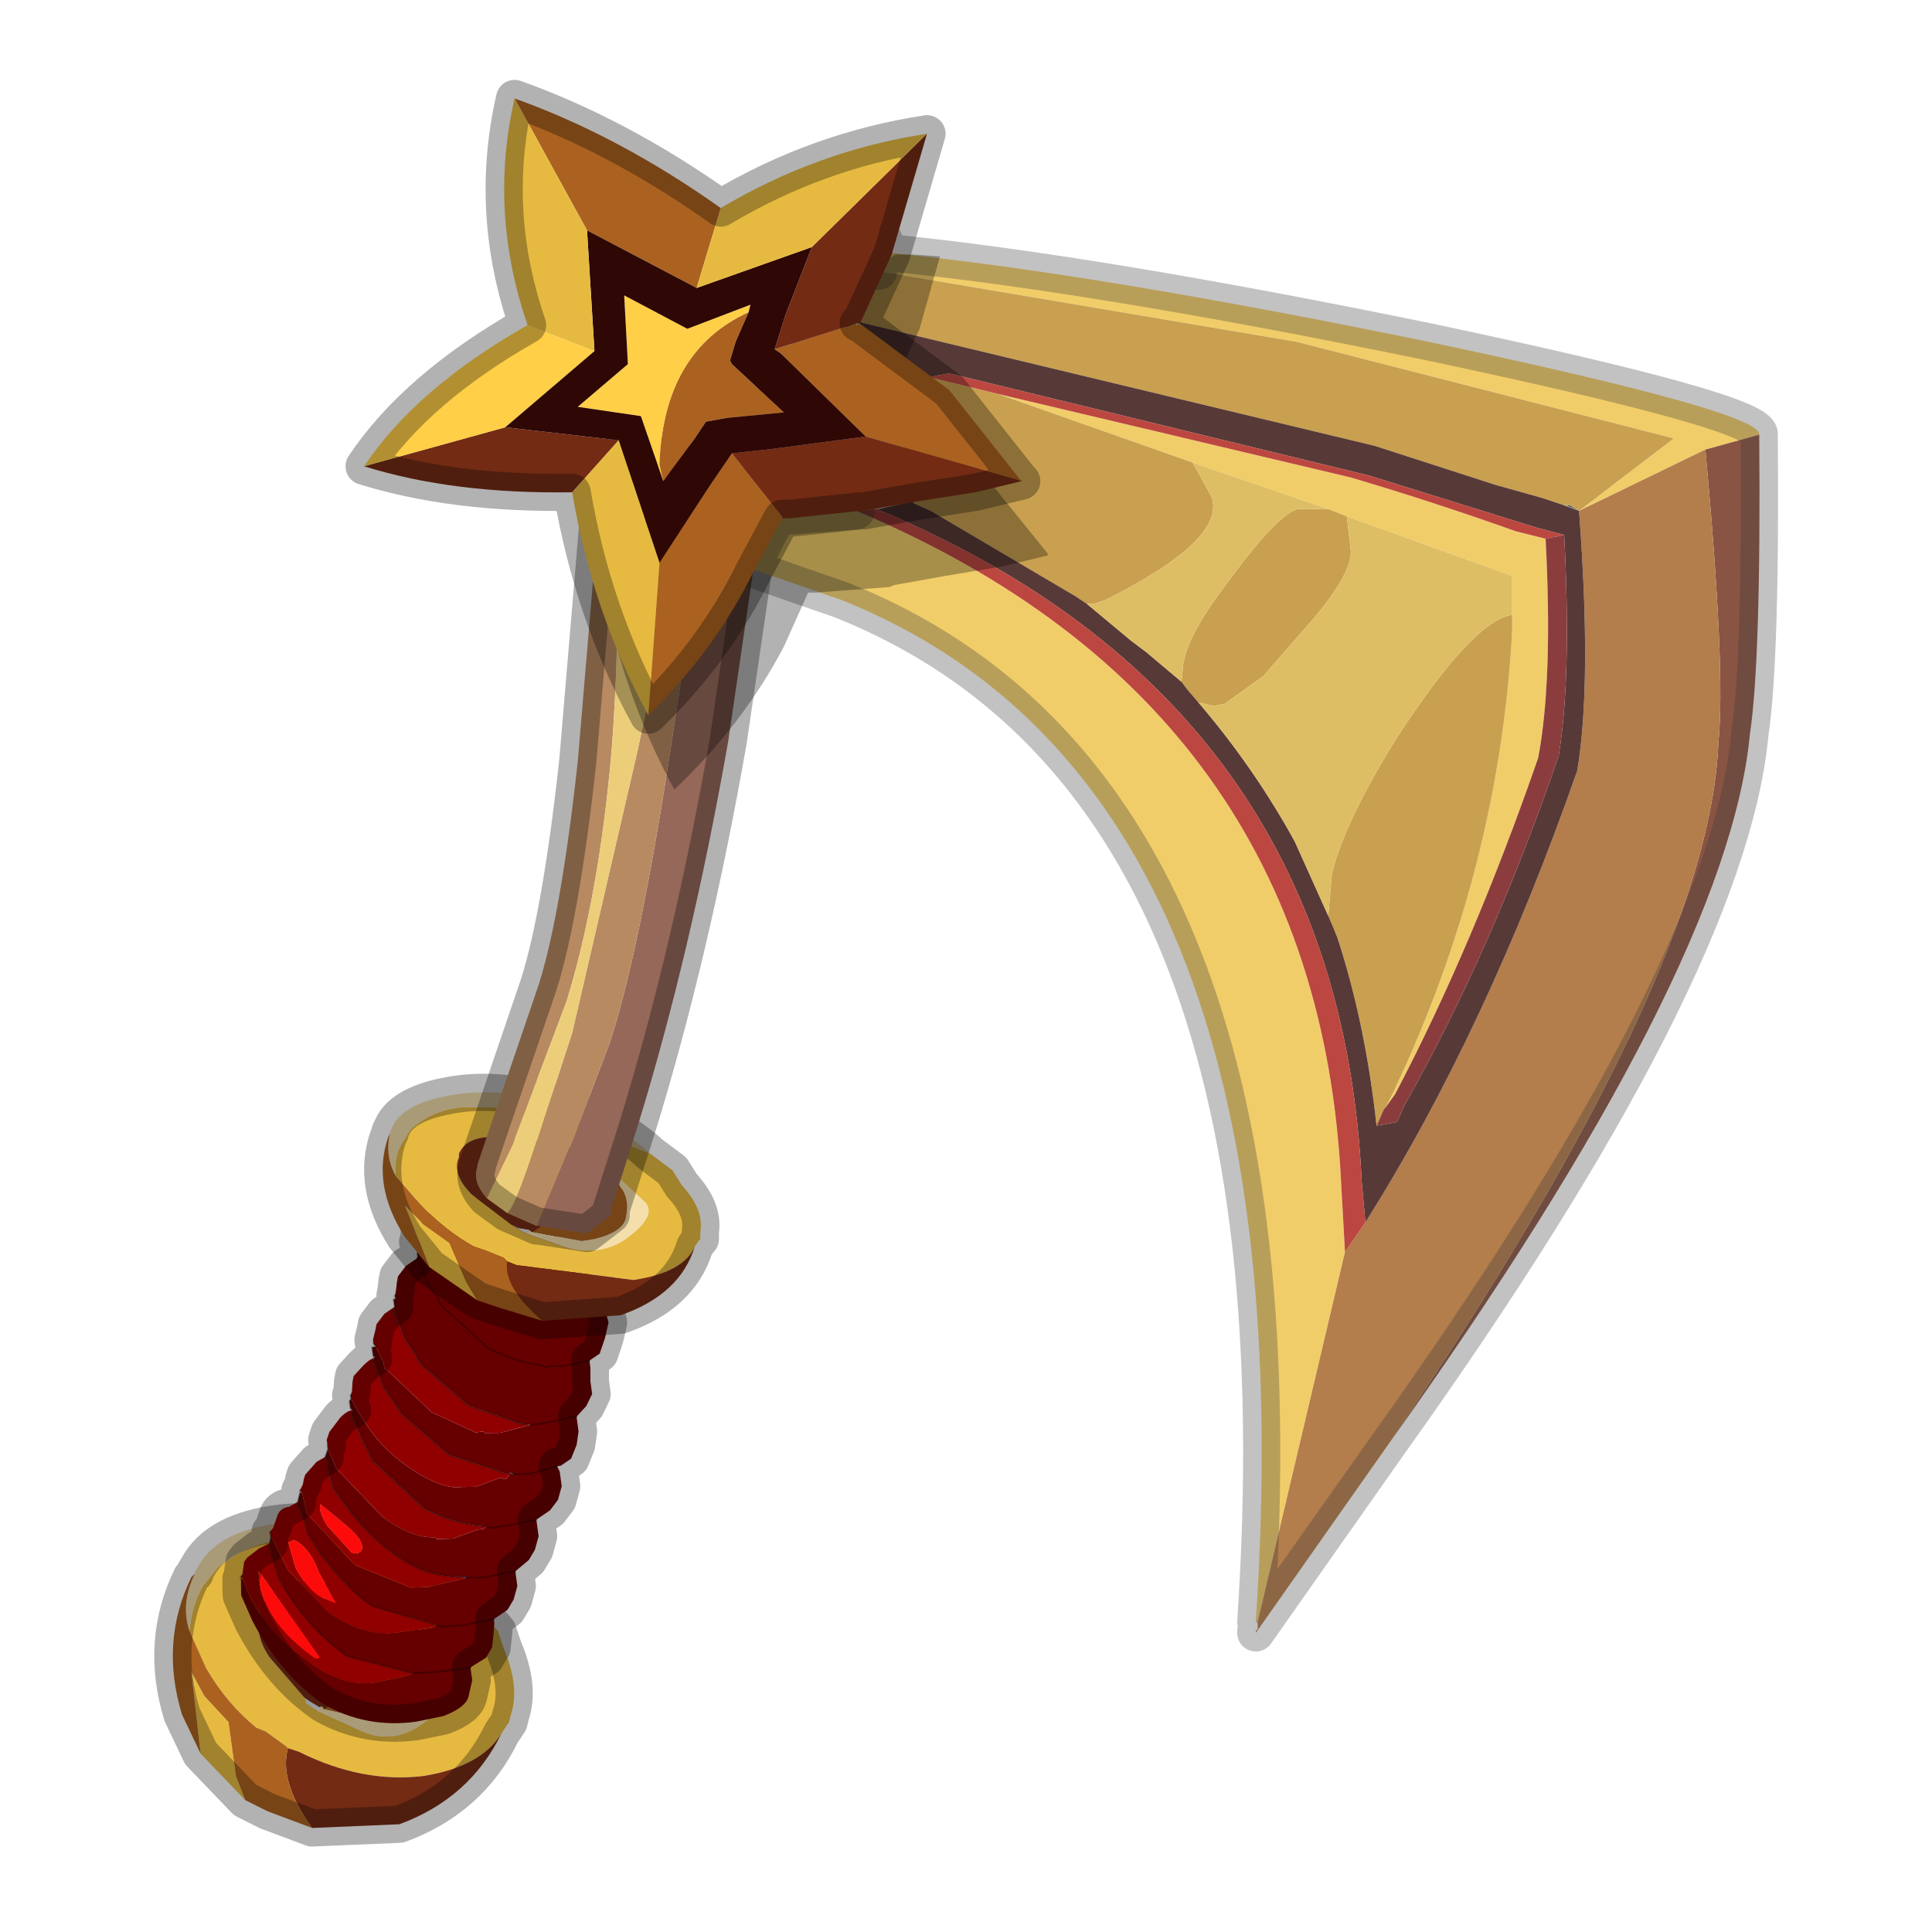 <?xml version="1.0" encoding="UTF-8" standalone="no"?>
<svg xmlns:xlink="http://www.w3.org/1999/xlink" height="520.0px" width="520.0px" xmlns="http://www.w3.org/2000/svg">
  <g transform="matrix(10.0, 0.0, 0.0, 10.0, 0.0, 0.0)">
    <use height="52.0" transform="matrix(1.0, 0.0, 0.0, 1.0, 0.0, 0.0)" width="52.0" xlink:href="#sprite0"/>
  </g>
  <defs>
    <g id="sprite0" transform="matrix(1.0, 0.0, 0.0, 1.0, 0.0, 0.0)">
      <use height="19.6" transform="matrix(1.0, 0.0, 0.0, 1.0, 4.15, 30.2)" width="11.7" xlink:href="#shape0"/>
      <use height="14.9" transform="matrix(0.99, -0.136, 0.136, 0.99, 4.587, 32.723)" width="11.8" xlink:href="#sprite1"/>
      <use height="24.45" transform="matrix(1.0, 0.0, 0.0, 1.0, 9.8, 11.65)" width="11.15" xlink:href="#shape2"/>
      <use height="38.55" transform="matrix(1.0, 0.0, 0.0, 1.0, 19.7, 5.9)" width="28.15" xlink:href="#sprite2"/>
      <use height="19.1" transform="matrix(1.0, 0.0, 0.0, 1.0, 9.3, 2.15)" width="18.9" xlink:href="#shape4"/>
      <use height="52.0" transform="matrix(1.0, 0.0, 0.0, 1.0, 0.0, 0.0)" width="52.0" xlink:href="#sprite3"/>
    </g>
    <g id="shape0" transform="matrix(1.0, 0.0, 0.0, 1.0, -4.15, -30.2)">
      <path d="M13.85 30.2 L13.15 32.1 12.95 32.75 M14.4 31.5 L15.85 35.6" fill="none" stroke="#000000" stroke-linecap="round" stroke-linejoin="round" stroke-opacity="0.302" stroke-width="0.05"/>
      <path d="M11.55 44.15 L11.65 44.15 11.55 44.15" fill="#a0a9b4" fill-rule="evenodd" stroke="none"/>
      <path d="M13.5 46.65 L13.6 46.5 13.5 46.65 M8.75 46.0 L8.7 46.0 8.75 46.0" fill="#464a4f" fill-rule="evenodd" stroke="none"/>
      <path d="M11.7 44.15 L11.65 44.15 11.55 44.0 11.7 44.15 M8.6 45.95 L8.55 46.05 8.25 45.85 8.2 45.7 8.35 45.8 8.6 45.95" fill="#dadde0" fill-rule="evenodd" stroke="none"/>
      <path d="M5.1 43.9 Q5.15 43.25 5.45 42.7 L5.85 42.2 Q6.7 41.5 7.65 41.45 L8.5 41.4 10.35 41.8 10.5 41.85 12.1 42.8 Q12.55 42.95 12.85 43.25 L13.4 43.9 13.55 44.35 Q14.0 45.4 13.75 46.15 L13.7 46.35 13.6 46.5 13.5 46.65 Q12.95 47.55 11.4 47.8 9.75 48.0 8.05 47.15 L7.75 47.05 7.7 47.0 7.15 46.6 6.9 46.5 Q6.1 45.85 5.55 44.9 L5.1 43.9 M11.7 44.15 L11.55 44.0 11.65 44.15 11.55 44.15 10.7 43.15 Q10.4 42.9 10.15 42.8 L8.25 42.55 Q7.5 42.55 7.15 43.05 L7.1 43.25 Q6.75 43.85 7.25 44.6 L8.2 45.7 8.25 45.85 8.55 46.05 9.75 46.6 Q10.7 47.0 11.55 46.25 12.6 45.5 12.3 45.0 L11.7 44.15 M6.6 48.45 L5.4 47.2 5.15 45.0 5.5 45.65 6.15 46.35 6.35 47.8 6.6 48.45" fill="#e6ba40" fill-rule="evenodd" stroke="none"/>
      <path d="M12.85 43.25 Q12.55 42.95 12.1 42.8 L10.5 41.85 10.35 41.8 8.5 41.4 7.65 41.45 Q6.7 41.5 5.85 42.2 L5.45 42.7 Q5.15 43.25 5.1 43.9 4.85 43.15 5.25 42.35 L5.25 42.3 5.4 42.05 Q5.95 41.2 7.5 41.0 9.1 40.8 10.85 41.6 12.15 42.25 12.85 43.25 M11.65 44.15 L11.7 44.15 12.3 45.0 Q12.6 45.5 11.55 46.25 10.7 47.0 9.75 46.6 L8.55 46.05 8.6 45.95 Q8.7 45.9 8.7 46.0 L10.1 46.3 10.5 46.25 Q11.45 46.05 11.6 45.5 11.9 44.85 11.7 44.45 L11.65 44.15" fill="#f4deac" fill-rule="evenodd" stroke="none"/>
      <path d="M7.75 47.05 L8.05 47.15 Q9.75 48.0 11.4 47.8 12.95 47.55 13.5 46.65 12.65 48.4 10.75 49.1 L8.4 49.2 Q7.5 47.95 7.75 47.05 M8.7 46.0 Q8.7 45.9 8.6 45.95 L8.35 45.8 8.2 45.7 7.25 44.6 Q6.75 43.85 7.1 43.25 L7.15 43.05 Q7.5 42.55 8.25 42.55 L10.15 42.8 Q10.4 42.9 10.7 43.15 L10.25 44.35 9.45 45.55 8.75 46.0 8.7 46.0" fill="#732b14" fill-rule="evenodd" stroke="none"/>
      <path d="M5.25 42.35 Q4.85 43.15 5.1 43.9 L5.55 44.9 Q6.1 45.85 6.9 46.5 L7.15 46.6 7.7 47.0 7.75 47.05 Q7.5 47.95 8.4 49.2 L7.2 48.75 6.6 48.45 6.35 47.8 6.15 46.35 5.5 45.65 5.15 45.0 5.4 47.2 4.9 46.15 Q4.3 44.2 5.15 42.45 L5.25 42.35 M11.65 44.15 L11.7 44.45 Q11.9 44.85 11.6 45.5 11.45 46.05 10.5 46.25 L10.1 46.3 8.7 46.0 8.75 46.0 9.45 45.55 10.25 44.35 10.7 43.15 11.55 44.15 11.65 44.15" fill="#ab6220" fill-rule="evenodd" stroke="none"/>
      <path d="M12.85 43.25 Q12.15 42.25 10.85 41.6 9.1 40.8 7.5 41.0 5.95 41.2 5.4 42.05 L5.25 42.3 5.25 42.35 M13.6 46.5 L13.7 46.35 13.75 46.15 Q14.0 45.4 13.55 44.35 L13.4 43.9 12.85 43.25 M5.4 47.2 L4.9 46.15 Q4.3 44.2 5.15 42.45 L5.25 42.35 M13.5 46.65 L13.6 46.5 M13.5 46.65 Q12.65 48.4 10.75 49.1 L8.4 49.2 7.2 48.75 6.6 48.45 5.4 47.2" fill="none" stroke="#000000" stroke-linecap="round" stroke-linejoin="round" stroke-opacity="0.302" stroke-width="1.0"/>
    </g>
    <g id="sprite1" transform="matrix(1.0, 0.0, 0.0, 1.0, 0.5, 0.5)">
      <use height="14.9" transform="matrix(1.0, 0.0, 0.0, 1.0, -0.5, -0.5)" width="11.8" xlink:href="#shape1"/>
    </g>
    <g id="shape1" transform="matrix(1.0, 0.0, 0.0, 1.0, 0.5, 0.5)">
      <path d="M7.7 7.65 L7.65 7.65 7.65 7.6 7.7 7.65" fill="#3a4f69" fill-rule="evenodd" stroke="none"/>
      <path d="M5.15 2.75 L5.15 2.7 5.15 2.75" fill="#35517a" fill-rule="evenodd" stroke="none"/>
      <path d="M5.95 10.2 L6.05 10.2 6.05 10.25 5.95 10.2" fill="#224469" fill-rule="evenodd" stroke="none"/>
      <path d="M10.15 1.9 L10.15 2.0 10.15 1.95 10.55 2.7 10.75 3.25 10.75 3.6 10.8 3.95 10.65 4.35 10.45 4.75 10.25 4.85 10.15 4.9 10.15 5.0 10.15 5.1 10.1 5.45 10.1 5.8 9.9 6.1 9.6 6.35 9.6 6.75 9.5 7.1 9.3 7.45 9.0 7.6 8.9 7.6 8.95 7.75 8.95 8.15 8.8 8.5 8.55 8.75 8.15 8.95 8.15 9.05 8.15 9.4 8.0 9.75 7.8 10.0 7.4 10.25 7.4 10.3 7.4 10.65 7.25 11.0 7.05 11.25 6.65 11.45 6.65 11.55 6.6 11.8 6.5 12.2 6.3 12.45 5.85 12.65 5.85 12.75 5.85 13.0 5.7 13.4 Q5.6 13.7 4.95 13.85 L4.2 13.9 Q2.85 13.9 1.8 13.1 0.75 12.15 0.2 10.6 L0.0 9.9 0.0 9.85 0.05 9.45 0.1 9.45 Q0.35 10.75 1.45 11.8 2.35 12.75 3.3 12.7 L4.05 12.65 4.3 12.6 2.6 11.9 Q1.6 10.95 1.05 9.55 L0.95 8.9 0.95 8.8 0.95 8.6 1.0 8.45 1.0 8.4 1.35 9.4 2.25 10.65 Q3.15 11.5 4.15 11.45 L4.85 11.45 5.0 11.45 5.1 11.4 3.45 10.65 Q2.8 10.05 2.25 9.05 L2.0 8.5 1.9 7.8 1.85 7.8 1.85 7.6 1.95 7.35 2.0 7.4 2.05 7.95 3.15 9.5 4.55 10.3 5.0 10.35 6.05 10.25 6.6 10.3 7.3 10.25 7.4 10.25 7.3 10.25 6.6 10.3 6.05 10.25 6.05 10.2 5.95 10.2 5.9 10.2 Q5.0 10.05 4.4 9.5 3.7 8.9 3.15 7.95 L2.85 7.4 2.75 6.75 2.8 6.7 2.75 6.5 2.85 6.3 3.0 6.85 4.05 8.3 Q4.75 9.0 5.4 9.05 L5.4 9.1 5.85 9.15 6.55 9.0 6.7 9.0 6.8 8.95 Q6.0 8.8 5.2 8.25 L4.1 6.9 4.0 6.8 3.8 6.2 3.6 5.5 3.6 5.45 3.65 5.35 3.6 5.3 3.6 5.1 3.65 5.05 3.85 5.55 3.9 5.65 Q4.25 6.45 4.9 7.05 5.6 7.7 6.15 7.8 L6.25 7.8 6.65 7.85 7.35 7.7 7.45 7.75 7.5 7.75 7.65 7.6 7.5 7.6 6.05 6.9 4.95 5.65 4.9 5.55 4.85 5.45 4.55 4.85 4.4 4.2 4.4 4.15 4.4 4.05 4.45 4.0 4.4 4.0 4.4 3.75 4.5 3.75 4.65 4.2 4.65 4.35 4.75 4.45 5.75 5.7 6.85 6.4 6.95 6.4 7.05 6.4 7.1 6.45 7.5 6.5 8.35 6.4 8.8 6.4 9.45 6.35 9.5 6.35 9.6 6.35 9.5 6.35 9.45 6.35 8.8 6.4 8.35 6.4 8.15 6.35 8.1 6.35 6.75 5.65 5.65 4.4 5.6 4.3 5.55 4.25 5.55 4.15 5.3 3.65 5.15 3.0 5.1 2.95 5.1 2.85 5.15 2.8 5.15 2.75 5.15 2.7 5.15 2.55 5.2 2.55 5.2 2.45 5.25 2.3 5.3 2.1 5.35 1.95 5.6 1.7 5.9 1.55 5.95 1.5 5.95 1.45 5.95 1.4 6.0 1.35 6.0 1.2 6.05 1.15 6.0 1.1 6.05 1.0 6.1 0.75 6.15 0.6 6.45 0.35 6.85 0.1 Q7.15 -0.05 7.4 0.1 8.4 0.15 9.25 0.9 L10.15 1.9 M10.15 4.9 L10.1 4.9 9.45 4.95 9.05 4.9 9.0 4.9 9.0 4.95 8.85 4.85 Q8.25 4.7 7.5 4.2 L6.45 2.95 6.4 2.85 6.35 2.8 6.35 2.7 6.1 2.2 6.0 1.65 5.95 1.55 5.95 1.5 5.95 1.55 6.0 1.65 6.1 2.2 6.35 2.7 6.35 2.8 6.4 2.85 6.45 2.95 7.5 4.2 Q8.25 4.7 8.85 4.85 L9.0 4.95 9.0 4.9 9.05 4.9 9.45 4.95 10.1 4.9 10.15 4.9 M7.7 7.65 L7.65 7.6 7.65 7.65 7.7 7.65 8.2 7.7 8.85 7.6 8.9 7.6 8.85 7.6 8.2 7.7 7.7 7.65 M6.8 8.95 L6.85 9.0 6.9 9.0 7.4 9.0 8.1 8.95 8.15 8.95 8.1 8.95 7.4 9.0 6.9 9.0 6.85 9.0 6.8 8.95 M4.3 12.6 L5.0 12.65 5.75 12.65 5.85 12.65 5.75 12.65 5.0 12.65 4.3 12.6 M5.1 11.4 L5.2 11.45 5.8 11.5 6.5 11.45 6.65 11.45 6.5 11.45 5.8 11.5 5.2 11.45 5.1 11.4" fill="#660000" fill-rule="evenodd" stroke="none"/>
      <path d="M0.05 9.4 L0.1 9.35 0.2 9.0 0.3 8.9 0.65 8.7 0.95 8.6 0.95 8.8 0.95 8.9 1.05 9.55 Q1.6 10.95 2.6 11.9 L4.3 12.6 4.05 12.65 3.3 12.7 Q2.35 12.75 1.45 11.8 0.35 10.75 0.1 9.45 L0.05 9.4 M1.0 8.4 L1.0 8.3 1.1 8.2 1.2 8.0 1.25 7.9 Q1.35 7.7 1.6 7.7 L1.85 7.6 1.85 7.8 1.9 7.8 2.0 8.5 2.25 9.05 Q2.8 10.05 3.45 10.65 L5.1 11.4 5.0 11.45 4.85 11.45 4.15 11.45 Q3.15 11.5 2.25 10.65 L1.35 9.4 1.0 8.4 M1.95 7.3 L2.05 7.15 2.1 7.0 2.15 6.9 2.5 6.6 2.75 6.5 2.8 6.7 2.75 6.75 2.85 7.4 3.15 7.95 Q3.7 8.9 4.4 9.5 5.0 10.05 5.9 10.2 L5.95 10.2 6.05 10.25 5.0 10.35 4.55 10.3 3.15 9.5 2.05 7.95 2.0 7.4 1.95 7.3 M2.85 6.3 L2.85 6.2 2.85 6.05 2.95 5.85 3.05 5.75 3.3 5.5 Q3.5 5.35 3.65 5.35 L3.6 5.45 3.6 5.5 3.8 6.2 4.0 6.8 4.1 6.9 5.2 8.25 Q6.0 8.8 6.8 8.95 L6.7 9.0 6.55 9.0 5.85 9.15 5.4 9.1 5.4 9.05 Q4.75 9.0 4.05 8.3 L3.0 6.85 2.85 6.3 M3.65 5.05 L3.65 4.95 3.7 4.85 3.75 4.6 3.8 4.45 4.1 4.2 Q4.3 4.05 4.4 4.05 L4.4 4.15 4.4 4.2 4.55 4.85 4.85 5.45 4.9 5.55 4.95 5.65 6.05 6.9 7.5 7.6 7.65 7.6 7.5 7.75 7.45 7.75 7.35 7.7 6.65 7.85 6.25 7.8 6.15 7.8 Q5.6 7.7 4.9 7.05 4.25 6.45 3.9 5.65 L3.85 5.55 3.65 5.05 M4.5 3.75 L4.45 3.65 4.45 3.55 4.55 3.3 4.6 3.15 4.85 2.9 5.15 2.75 5.15 2.8 5.1 2.85 5.1 2.95 5.15 3.0 5.3 3.65 5.55 4.15 5.55 4.25 5.6 4.3 5.65 4.4 6.75 5.65 8.1 6.35 8.15 6.35 8.35 6.4 7.5 6.5 7.1 6.45 7.05 6.4 6.95 6.4 6.85 6.4 5.75 5.7 4.75 4.45 4.65 4.35 4.65 4.2 4.5 3.75 M3.35 9.15 Q3.55 8.95 3.05 8.4 L2.45 7.75 Q2.35 7.9 2.55 8.35 L3.1 9.15 3.25 9.2 3.35 9.15 M1.6 8.6 L1.45 8.65 1.55 9.35 Q1.8 10.0 2.15 10.25 L2.5 10.45 2.15 9.55 Q2.0 8.85 1.6 8.6 M1.1 10.35 L0.55 9.3 Q0.4 10.6 1.75 11.85 L1.85 11.85 1.85 11.8 1.1 10.35" fill="#910000" fill-rule="evenodd" stroke="none"/>
      <path d="M3.35 9.15 L3.25 9.2 3.1 9.15 2.55 8.35 Q2.35 7.9 2.45 7.75 L3.05 8.4 Q3.55 8.95 3.35 9.15 M1.6 8.6 Q2.0 8.85 2.15 9.55 L2.5 10.45 2.15 10.25 Q1.8 10.0 1.55 9.35 L1.45 8.65 1.6 8.6 M1.1 10.35 L1.85 11.8 1.85 11.85 1.75 11.85 Q0.4 10.6 0.55 9.3 L1.1 10.35" fill="#fd0b0b" fill-rule="evenodd" stroke="none"/>
      <path d="M10.15 1.95 L10.15 1.9 M0.05 9.45 L0.05 9.4 0.1 9.35 M0.95 8.6 L1.0 8.45 1.0 8.4 1.0 8.3 M1.85 7.6 L1.95 7.35 1.95 7.3 M2.75 6.5 L2.85 6.3 2.85 6.2 M3.65 5.35 L3.6 5.3 3.6 5.1 3.65 5.05 3.65 4.95 M4.4 4.05 L4.45 4.0 4.4 4.0 4.4 3.75 4.5 3.75 4.45 3.65 M5.15 2.7 L5.15 2.55 5.2 2.55 5.2 2.45 M5.95 1.5 L5.95 1.45 5.95 1.4 6.0 1.35 6.0 1.2 6.0 1.1 M5.95 1.5 L5.95 1.55 6.0 1.65 6.1 2.2 6.35 2.7 6.35 2.8 6.4 2.85 6.45 2.95 7.5 4.2 Q8.25 4.7 8.85 4.85 L9.0 4.95 9.0 4.9 9.05 4.9 9.45 4.95 10.1 4.9 10.15 4.9 M8.1 6.35 L6.75 5.65 5.65 4.4 5.6 4.3 5.55 4.25 5.55 4.15 5.3 3.65 5.15 3.0 5.1 2.95 5.1 2.85 5.15 2.8 5.15 2.75 5.15 2.7 M7.65 7.6 L7.5 7.6 6.05 6.9 4.95 5.65 4.9 5.55 4.85 5.45 4.55 4.85 4.4 4.2 4.4 4.15 4.4 4.05 M6.8 8.95 Q6.0 8.8 5.2 8.25 L4.1 6.9 4.0 6.8 3.8 6.2 3.6 5.5 3.6 5.45 3.65 5.35 M5.95 10.2 L5.9 10.2 Q5.0 10.05 4.4 9.5 3.7 8.9 3.15 7.95 L2.85 7.4 2.75 6.75 2.8 6.7 2.75 6.5 M4.3 12.6 L2.6 11.9 Q1.6 10.95 1.05 9.55 L0.95 8.9 0.95 8.8 0.95 8.6 M5.1 11.4 L3.45 10.65 Q2.8 10.05 2.25 9.05 L2.0 8.5 1.9 7.8 1.85 7.8 1.85 7.6 M9.6 6.35 L9.5 6.35 9.45 6.35 8.8 6.4 8.35 6.4 8.15 6.35 M7.7 7.65 L7.65 7.65 7.65 7.6 7.7 7.65 8.2 7.7 8.85 7.6 8.9 7.6 M8.15 8.95 L8.1 8.95 7.4 9.0 6.9 9.0 6.85 9.0 6.8 8.95 M7.4 10.25 L7.3 10.25 6.6 10.3 6.05 10.25 6.05 10.2 5.95 10.2 M6.65 11.45 L6.5 11.45 5.8 11.5 5.2 11.45 5.1 11.4 M5.85 12.65 L5.75 12.65 5.0 12.65 4.3 12.6" fill="none" stroke="#000000" stroke-linecap="round" stroke-linejoin="round" stroke-opacity="0.302" stroke-width="0.05"/>
      <path d="M10.15 1.95 L10.55 2.7 10.75 3.25 10.75 3.6 10.8 3.95 10.65 4.35 10.45 4.75 10.25 4.85 10.15 4.9 10.15 5.0 10.15 5.1 10.1 5.45 10.1 5.8 9.9 6.1 9.6 6.35 9.6 6.75 9.5 7.1 9.3 7.45 9.0 7.6 8.9 7.6 8.95 7.75 8.95 8.15 8.8 8.5 8.55 8.75 8.15 8.95 8.15 9.05 8.15 9.4 8.0 9.75 7.8 10.0 7.4 10.25 7.4 10.3 7.4 10.65 7.25 11.0 7.05 11.25 6.65 11.45 6.65 11.55 6.6 11.8 6.5 12.2 6.3 12.45 5.85 12.65 5.85 12.75 5.85 13.0 5.7 13.4 Q5.6 13.7 4.95 13.85 L4.2 13.9 Q2.85 13.9 1.8 13.1 0.75 12.15 0.2 10.6 L0.0 9.9 0.0 9.85 0.05 9.45 M0.1 9.35 L0.2 9.0 0.3 8.9 0.65 8.7 0.95 8.6 M1.0 8.3 L1.1 8.2 1.2 8.0 1.25 7.9 Q1.35 7.7 1.6 7.7 L1.85 7.6 M1.95 7.3 L2.05 7.15 2.1 7.0 2.15 6.9 2.5 6.6 2.75 6.5 M2.85 6.2 L2.85 6.05 2.95 5.85 3.05 5.75 3.3 5.5 Q3.5 5.35 3.65 5.35 M3.65 4.95 L3.7 4.85 3.75 4.6 3.8 4.45 4.1 4.2 Q4.3 4.05 4.4 4.05 M4.45 3.65 L4.45 3.55 4.55 3.3 4.6 3.15 4.85 2.9 5.15 2.75 5.15 2.7 M5.2 2.45 L5.25 2.3 5.3 2.1 5.35 1.95 5.6 1.7 5.9 1.55 5.95 1.5 M6.0 1.1 L6.05 1.0 6.1 0.75 6.15 0.6 6.45 0.35 6.85 0.1 Q7.15 -0.05 7.4 0.1 8.4 0.15 9.25 0.9 L10.15 1.9" fill="none" stroke="#000000" stroke-linecap="round" stroke-linejoin="round" stroke-opacity="0.302" stroke-width="1.0"/>
    </g>
    <g id="shape2" transform="matrix(1.0, 0.0, 0.0, 1.0, -9.8, -11.65)">
      <path d="M16.6 31.75 L16.5 31.75 16.6 31.75" fill="#a0a9b4" fill-rule="evenodd" stroke="none"/>
      <path d="M18.8 33.4 L18.7 33.55 18.8 33.4 M14.35 33.15 L14.3 33.15 14.35 33.15" fill="#464a4f" fill-rule="evenodd" stroke="none"/>
      <path d="M16.6 31.75 L16.45 31.65 16.65 31.7 16.6 31.75 M14.15 33.2 L13.9 33.05 13.75 32.95 13.95 33.05 14.25 33.1 14.15 33.2" fill="#dadde0" fill-rule="evenodd" stroke="none"/>
      <path d="M17.5 31.05 L18.1 31.5 18.35 31.9 Q18.95 32.55 18.85 33.15 L18.85 33.35 18.8 33.4 18.7 33.55 Q18.4 34.25 17.05 34.45 L13.9 34.05 13.65 33.95 13.55 33.85 13.05 33.65 12.75 33.55 Q11.95 33.1 11.3 32.4 L10.65 31.65 Q10.6 31.15 10.8 30.8 L11.05 30.4 Q11.65 29.85 12.5 29.8 L13.25 29.8 15.05 30.0 15.2 30.1 Q15.4 30.1 16.75 30.75 L17.5 31.05 M12.85 35.0 L11.55 34.1 10.9 32.45 11.4 32.95 12.1 33.45 12.55 34.5 12.85 35.0 M16.5 31.75 L15.5 31.0 15.05 30.75 13.25 30.6 Q12.55 30.6 12.35 31.05 L12.35 31.15 Q12.15 31.6 12.7 32.15 L13.75 32.95 13.9 33.05 14.15 33.2 15.3 33.6 Q16.25 33.8 16.9 33.3 17.7 32.7 17.35 32.35 L16.65 31.7 16.45 31.65 16.6 31.75 16.5 31.75" fill="#e6ba40" fill-rule="evenodd" stroke="none"/>
      <path d="M10.5 30.5 L10.5 30.45 10.6 30.25 Q10.95 29.65 12.3 29.45 13.7 29.25 15.35 29.85 16.7 30.3 17.5 31.05 L16.75 30.75 Q15.4 30.1 15.2 30.1 L15.05 30.0 13.25 29.8 12.5 29.8 Q11.65 29.85 11.05 30.4 L10.8 30.8 Q10.6 31.15 10.65 31.65 10.35 31.1 10.5 30.5 M14.3 33.15 L15.65 33.4 16.0 33.35 Q16.8 33.15 16.85 32.75 16.95 32.25 16.7 31.95 L16.6 31.75 16.65 31.7 17.35 32.35 Q17.7 32.7 16.9 33.3 16.25 33.8 15.3 33.6 L14.15 33.2 14.25 33.1 14.3 33.15" fill="#f4deac" fill-rule="evenodd" stroke="none"/>
      <path d="M18.7 33.55 Q18.3 34.85 16.7 35.4 L14.6 35.55 Q13.55 34.65 13.65 33.95 L13.9 34.05 17.05 34.45 Q18.4 34.25 18.7 33.55 M15.5 31.0 L15.35 31.9 14.85 32.8 14.35 33.15 14.3 33.15 14.25 33.1 13.95 33.05 13.75 32.95 12.7 32.15 Q12.15 31.6 12.35 31.15 L12.35 31.05 Q12.55 30.6 13.25 30.6 L15.05 30.75 15.5 31.0" fill="#732b14" fill-rule="evenodd" stroke="none"/>
      <path d="M11.55 34.1 L10.9 33.3 Q10.0 31.9 10.45 30.6 L10.5 30.5 Q10.35 31.1 10.65 31.65 L11.3 32.4 Q11.95 33.1 12.75 33.55 L13.05 33.65 13.55 33.85 13.65 33.95 Q13.55 34.65 14.6 35.55 L13.45 35.2 12.85 35.0 12.55 34.5 12.1 33.45 11.4 32.95 10.9 32.45 11.55 34.1 M16.5 31.75 L16.6 31.75 16.7 31.95 Q16.95 32.25 16.85 32.75 16.8 33.15 16.0 33.35 L15.65 33.4 14.3 33.15 14.35 33.15 14.85 32.8 15.35 31.9 15.5 31.0 16.5 31.75" fill="#ab6220" fill-rule="evenodd" stroke="none"/>
      <path d="M11.55 34.1 L10.9 33.3 Q10.0 31.9 10.45 30.6 L10.5 30.5 10.5 30.45 10.6 30.25 Q10.95 29.65 12.3 29.45 13.7 29.25 15.35 29.85 16.7 30.3 17.5 31.05 L18.1 31.5 18.35 31.9 Q18.95 32.55 18.85 33.15 L18.85 33.35 18.8 33.4 18.7 33.55 Q18.3 34.85 16.7 35.4 L14.6 35.55 13.45 35.2 12.85 35.0 11.55 34.1 Z" fill="none" stroke="#000000" stroke-linecap="round" stroke-linejoin="round" stroke-opacity="0.302" stroke-width="1.0"/>
      <path d="M18.9 14.55 L19.8 14.6 20.45 14.15 19.6 19.95 Q18.6 25.65 17.15 30.35 L16.45 32.55 16.45 32.7 15.8 33.2 14.5 33.0 14.45 33.0 15.45 30.6 16.4 28.1 Q17.2 25.7 18.05 20.15 L18.9 14.55" fill="#95685a" fill-rule="evenodd" stroke="none"/>
      <path d="M16.2 12.8 Q16.25 13.15 16.6 13.55 16.7 17.3 16.45 20.35 16.1 24.2 15.25 26.95 L13.8 30.8 13.1 32.25 Q12.7 31.8 12.85 31.4 L12.85 31.35 13.0 30.9 14.5 26.5 Q15.1 24.6 15.55 20.5 L16.2 12.8 M13.65 32.65 Q13.85 32.55 14.45 30.7 L15.4 27.8 17.15 20.25 18.4 14.4 18.5 14.4 18.75 14.5 18.9 14.55 18.05 20.15 Q17.2 25.7 16.4 28.1 L15.45 30.6 14.45 33.0 13.65 32.65" fill="#b88a61" fill-rule="evenodd" stroke="none"/>
      <path d="M16.2 12.8 L16.35 12.45 Q16.45 12.2 16.9 12.15 L18.9 12.5 19.3 12.7 20.15 13.3 20.2 13.3 20.2 13.35 20.35 13.5 20.45 13.95 20.45 14.15 19.8 14.6 18.9 14.55 18.75 14.5 18.5 14.4 18.4 14.4 17.15 20.25 15.4 27.8 14.45 30.7 Q13.85 32.55 13.65 32.65 L13.1 32.25 13.8 30.8 15.25 26.95 Q16.1 24.2 16.45 20.35 16.7 17.3 16.6 13.55 16.25 13.15 16.2 12.8" fill="#ecce7a" fill-rule="evenodd" stroke="none"/>
      <path d="M20.45 14.15 L20.45 13.95 20.35 13.5 20.2 13.35 20.2 13.3 20.15 13.3 19.3 12.7 18.9 12.5 16.9 12.15 Q16.45 12.2 16.35 12.45 L16.2 12.8 M13.1 32.25 L13.65 32.65 M20.45 14.15 L19.6 19.95 Q18.6 25.65 17.15 30.35 L16.45 32.55 16.45 32.7 15.8 33.2 14.5 33.0 14.45 33.0 13.65 32.65 M13.1 32.25 Q12.7 31.8 12.85 31.4 L12.85 31.35 13.0 30.9 14.5 26.5 Q15.1 24.6 15.55 20.5 L16.2 12.8" fill="none" stroke="#000000" stroke-linecap="round" stroke-linejoin="round" stroke-opacity="0.302" stroke-width="1.0"/>
    </g>
    <g id="sprite2" transform="matrix(1.0, 0.0, 0.0, 1.0, 0.5, 0.5)">
      <use height="38.55" transform="matrix(1.0, 0.0, 0.0, 1.0, -0.5, -0.5)" width="28.15" xlink:href="#shape3"/>
    </g>
    <g id="shape3" transform="matrix(1.0, 0.0, 0.0, 1.0, 0.5, 0.5)">
      <path d="M27.15 5.3 L25.7 5.7 22.3 7.35 24.85 5.4 14.7 2.8 3.45 0.9 Q3.45 -0.6 3.7 0.4 9.25 0.95 18.25 2.8 27.25 4.7 27.15 5.3 M2.85 7.35 Q15.3 12.6 15.9 25.5 L16.0 27.3 13.65 37.25 13.6 37.25 Q15.1 14.8 2.45 9.75 L0.0 8.9 0.7 7.55 0.9 7.5 2.85 7.35 M16.05 7.5 L15.55 7.3 11.9 6.05 6.65 4.2 16.15 6.45 Q18.35 7.1 20.6 7.9 L21.4 8.1 Q21.6 11.9 21.2 14.0 19.45 19.05 17.35 23.05 L17.1 23.4 17.3 23.0 Q20.15 17.0 20.5 10.6 L20.5 10.15 20.5 9.5 20.5 9.15 20.5 9.1 16.05 7.5" fill="#f1cd69" fill-rule="evenodd" stroke="none"/>
      <path d="M25.7 5.7 L27.15 5.3 Q27.2 11.35 26.9 13.35 26.3 19.7 17.15 32.5 25.8 19.8 26.05 13.6 26.25 11.65 25.7 5.7" fill="#895443" fill-rule="evenodd" stroke="none"/>
      <path d="M25.7 5.7 Q26.25 11.65 26.05 13.6 25.8 19.8 17.15 32.5 L13.6 37.55 13.6 37.5 13.65 37.45 13.65 37.3 13.65 37.25 16.0 27.3 16.55 26.5 Q19.8 21.35 22.25 14.35 22.65 12.0 22.3 7.35 L25.7 5.7" fill="#b37d4c" fill-rule="evenodd" stroke="none"/>
      <path d="M2.8 2.2 L2.85 2.25 2.75 2.25 2.8 2.2 M21.95 7.2 L22.05 7.2 22.3 7.35 21.95 7.2" fill="#404b56" fill-rule="evenodd" stroke="none"/>
      <path d="M2.75 2.3 L2.7 2.3 2.7 2.25 2.75 2.3 M13.65 37.25 L13.65 37.3 13.6 37.25 13.65 37.25" fill="#abb1b9" fill-rule="evenodd" stroke="none"/>
      <path d="M3.45 0.9 L14.7 2.8 24.85 5.4 22.3 7.35 22.05 7.2 21.95 7.2 21.9 7.2 21.3 7.0 20.05 6.65 16.8 5.6 2.85 2.25 2.8 2.2 3.45 0.9 M16.85 23.9 Q16.55 21.15 15.8 18.85 L15.7 18.6 15.55 18.25 15.65 17.1 Q16.0 15.7 17.4 13.45 19.45 10.3 20.5 10.15 L20.5 10.6 Q20.15 17.0 17.3 23.0 L17.1 23.4 17.05 23.45 16.85 23.9 M12.05 12.5 L11.75 12.15 11.6 11.95 11.65 11.45 Q11.8 10.65 12.75 9.4 14.2 7.4 14.75 7.3 L15.55 7.3 16.05 7.5 16.15 8.35 Q16.25 8.95 15.15 10.25 L13.8 11.8 12.75 12.55 12.45 12.6 12.05 12.5 M9.05 9.85 L8.75 9.65 4.85 7.35 4.4 7.15 4.35 7.1 4.3 7.0 4.0 6.6 Q3.85 6.35 4.8 3.75 4.75 4.3 4.85 4.75 L5.25 4.1 4.8 3.75 6.65 4.2 11.9 6.05 12.4 6.95 Q12.85 8.1 9.55 9.75 L9.25 9.85 9.05 9.85" fill="#c9a050" fill-rule="evenodd" stroke="none"/>
      <path d="M2.85 2.25 L16.8 5.6 20.05 6.65 21.3 7.0 21.9 7.2 22.3 7.35 Q22.65 12.0 22.25 14.35 19.8 21.35 16.55 26.5 L16.45 25.4 Q15.85 12.5 3.4 7.3 L3.45 7.3 4.35 7.1 4.4 7.15 4.85 7.35 8.75 9.65 9.05 9.85 10.25 10.85 10.65 11.15 11.6 11.95 11.75 12.15 12.05 12.5 Q13.55 14.25 14.65 16.25 L15.55 18.25 15.7 18.6 15.8 18.85 Q16.55 21.15 16.85 23.9 L17.4 23.8 17.6 23.35 Q19.95 19.2 21.75 13.95 22.1 11.85 21.9 8.0 L21.15 7.8 16.65 6.4 5.35 3.65 4.8 3.75 2.85 2.25" fill="#573a37" fill-rule="evenodd" stroke="none"/>
      <path d="M4.8 3.75 L5.35 3.65 16.65 6.4 21.15 7.8 21.9 8.0 21.4 8.1 20.6 7.9 Q18.35 7.1 16.15 6.45 L6.65 4.2 4.8 3.75 M3.4 7.3 Q15.85 12.5 16.45 25.4 L16.55 26.5 16.0 27.3 15.9 25.5 Q15.3 12.6 2.85 7.35 L2.95 7.35 3.4 7.3" fill="#bc4740" fill-rule="evenodd" stroke="none"/>
      <path d="M15.55 18.25 L14.65 16.25 Q13.55 14.25 12.05 12.5 L12.45 12.6 12.75 12.55 13.8 11.8 15.15 10.25 Q16.25 8.95 16.15 8.35 L16.05 7.5 20.5 9.1 20.5 9.15 20.5 9.5 20.5 10.15 Q19.45 10.3 17.4 13.45 16.0 15.7 15.65 17.1 L15.55 18.25 M11.6 11.95 L10.65 11.15 10.25 10.85 9.05 9.85 9.25 9.85 9.55 9.75 Q12.85 8.1 12.4 6.95 L11.9 6.05 15.55 7.3 14.75 7.3 Q14.2 7.4 12.75 9.4 11.8 10.65 11.65 11.45 L11.6 11.95" fill="#debe64" fill-rule="evenodd" stroke="none"/>
      <path d="M21.9 7.2 L21.95 7.2 22.3 7.35 21.9 7.2" fill="#979ba3" fill-rule="evenodd" stroke="none"/>
      <path d="M21.9 8.0 Q22.1 11.85 21.75 13.95 19.95 19.2 17.6 23.35 L17.4 23.8 16.85 23.9 17.05 23.45 17.1 23.4 17.35 23.05 Q19.45 19.05 21.2 14.0 21.6 11.9 21.4 8.1 L21.9 8.0" fill="#8b3d3d" fill-rule="evenodd" stroke="none"/>
      <path d="M17.15 32.5 Q26.3 19.7 26.9 13.35 27.2 11.35 27.15 5.3 27.25 4.7 18.25 2.8 9.25 0.95 3.7 0.4 3.45 -0.6 3.45 0.9 M13.6 37.25 Q15.1 14.8 2.45 9.75 L0.0 8.9 0.7 7.55 0.9 7.5 2.85 7.35 M13.65 37.45 L13.6 37.5 13.6 37.55 17.15 32.5 Z" fill="none" stroke="#353535" stroke-linecap="round" stroke-linejoin="round" stroke-opacity="0.302" stroke-width="1.0"/>
    </g>
    <g id="shape4" transform="matrix(1.0, 0.0, 0.0, 1.0, -9.3, -2.15)">
      <path d="M23.8 10.7 L23.8 10.75 23.85 10.75 23.8 10.7 M21.95 15.95 L21.75 15.95 21.1 17.4 Q20.0 19.5 18.15 21.25 16.7 18.6 16.15 15.4 L17.9 13.25 20.3 10.4 Q21.1 9.3 23.8 7.05 L24.1 6.85 24.55 6.85 25.3 6.9 24.75 8.85 23.9 10.7 23.85 10.7 23.9 10.75 23.95 10.75 26.3 12.55 28.2 14.9 28.2 14.95 26.95 15.25 25.45 15.5 24.05 15.75 23.95 15.8 21.95 15.95" fill="#000000" fill-opacity="0.302" fill-rule="evenodd" stroke="none"/>
      <path d="M23.1 8.7 L23.15 8.75 23.2 8.75 25.55 10.5 27.45 12.9 27.5 12.95 27.35 12.9 23.3 11.75 21.0 9.5 20.85 9.4 22.75 8.8 22.8 8.8 23.05 8.7 23.1 8.7 M21.05 13.95 L20.3 15.35 Q19.25 17.5 17.45 19.25 L17.75 15.15 19.15 13.0 19.7 12.2 21.05 13.9 21.05 13.95 M13.85 2.65 Q16.65 3.65 19.4 5.6 L18.75 7.75 15.8 6.2 13.85 2.65 M23.05 8.7 L23.05 8.75 23.1 8.75 23.05 8.7 M20.15 8.4 L19.8 9.2 19.65 9.7 19.7 9.8 21.1 11.1 19.55 11.25 19.0 11.35 18.7 11.8 17.85 12.95 17.75 12.5 Q17.85 9.45 20.15 8.4" fill="#ab6220" fill-rule="evenodd" stroke="none"/>
      <path d="M27.5 12.95 L26.25 13.25 24.65 13.5 23.25 13.75 23.15 13.75 21.25 13.95 21.05 13.95 21.05 13.9 19.7 12.2 20.65 12.1 23.3 11.75 27.35 12.9 27.5 12.95 M15.4 13.25 Q12.2 13.3 9.8 12.55 L13.6 11.5 16.65 11.85 15.4 13.25 M24.95 3.6 L24.0 6.85 23.15 8.7 23.1 8.7 23.05 8.7 22.8 8.8 22.75 8.8 20.85 9.4 21.15 8.45 21.85 6.65 24.95 3.6" fill="#732b14" fill-rule="evenodd" stroke="none"/>
      <path d="M9.8 12.55 Q11.2 10.45 14.2 8.75 L16.0 9.45 13.6 11.5 9.8 12.55 M17.85 12.95 L17.25 11.2 15.55 10.95 16.9 9.8 16.8 7.95 18.5 8.85 20.2 8.2 20.15 8.4 Q17.85 9.45 17.75 12.5 L17.85 12.95" fill="#ffcf47" fill-rule="evenodd" stroke="none"/>
      <path d="M20.85 9.4 L21.0 9.5 23.3 11.75 20.65 12.1 19.7 12.2 19.15 13.0 17.75 15.15 16.65 11.85 13.6 11.5 16.0 9.45 15.8 6.2 18.75 7.75 21.85 6.65 21.15 8.45 20.85 9.4 M17.85 12.95 L18.7 11.8 19.0 11.35 19.55 11.25 21.1 11.1 19.7 9.8 19.65 9.7 19.8 9.2 20.15 8.4 20.2 8.2 18.5 8.85 16.8 7.95 16.9 9.8 15.55 10.95 17.25 11.2 17.85 12.95" fill="#2f0704" fill-rule="evenodd" stroke="none"/>
      <path d="M17.45 19.25 Q15.95 16.5 15.4 13.25 L16.65 11.85 17.75 15.15 17.45 19.25 M14.2 8.75 Q13.15 5.7 13.85 2.65 L15.8 6.2 16.0 9.45 14.2 8.75 M19.4 5.6 Q22.0 4.05 24.95 3.6 L21.85 6.65 18.75 7.75 19.4 5.6" fill="#e6ba40" fill-rule="evenodd" stroke="none"/>
      <path d="M23.2 8.75 L25.55 10.5 27.45 12.9 27.5 12.95 26.25 13.25 24.65 13.5 23.25 13.75 23.15 13.75 21.25 13.95 21.05 13.95 20.3 15.35 Q19.25 17.5 17.45 19.25 15.95 16.5 15.4 13.25 12.2 13.3 9.8 12.55 11.2 10.45 14.2 8.75 13.15 5.7 13.85 2.65 16.65 3.65 19.4 5.6 22.0 4.05 24.95 3.6 L24.0 6.85 23.15 8.7 23.1 8.7" fill="none" stroke="#000000" stroke-linecap="round" stroke-linejoin="round" stroke-opacity="0.302" stroke-width="1.0"/>
    </g>
    <g id="sprite3" transform="matrix(1.0, 0.0, 0.0, 1.0, 0.0, 0.0)">
      <use height="52.0" transform="matrix(1.0, 0.0, 0.0, 1.0, 0.0, 0.0)" width="52.0" xlink:href="#shape5"/>
    </g>
    <g id="shape5" transform="matrix(1.0, 0.0, 0.0, 1.0, 0.0, 0.0)">
      <path d="M52.0 0.0 L52.0 52.0 0.0 52.0 0.0 0.0 52.0 0.0" fill="#dea558" fill-opacity="0.0" fill-rule="evenodd" stroke="none"/>
    </g>
  </defs>
</svg>

